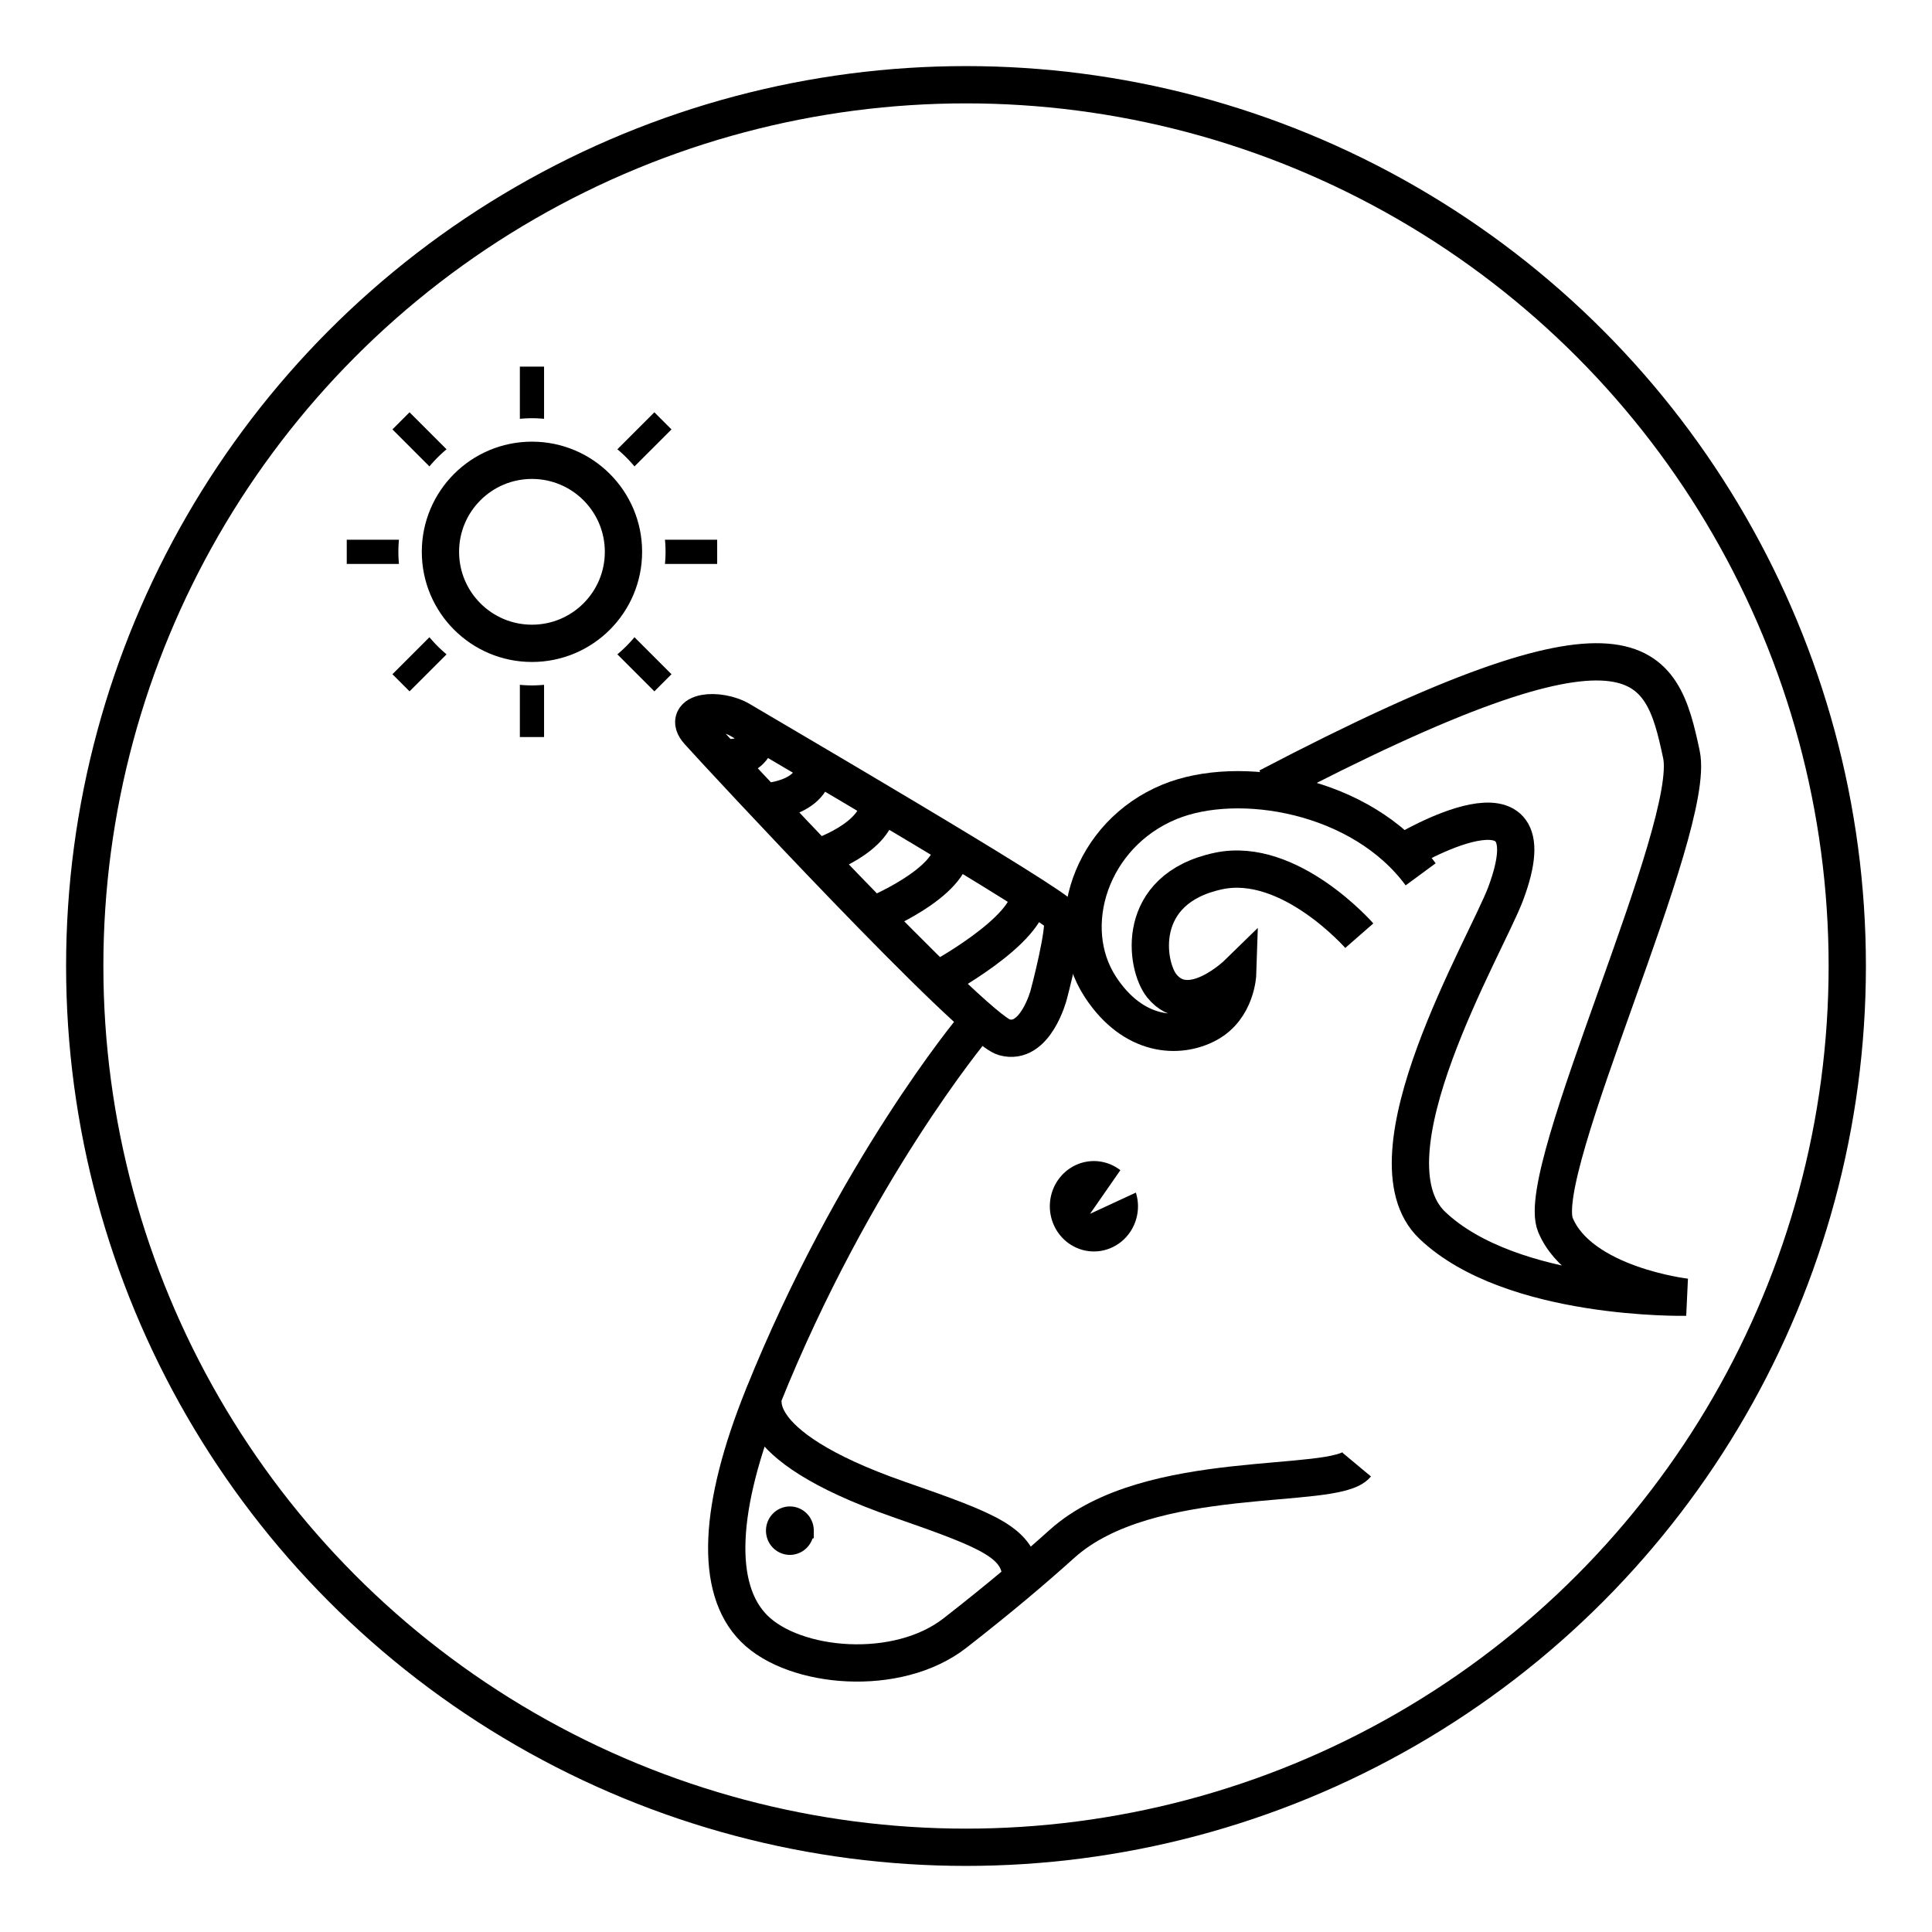 <svg xmlns="http://www.w3.org/2000/svg" height="399.015" width="399.015"><g transform="translate(82.018 82.208)"><path d="M118.905 130.165s-24.582 29.462-43.322 76.043c-9.156 22.756-10.14 39.635-1.844 47.931 8.296 8.296 29.561 10.223 41.479.922 9.447-7.374 15.947-12.894 22.121-18.435 17.974-16.13 56.227-10.83 60.835-16.361" fill="none" stroke="#000" stroke-width="7.7"/><path d="M143.906 157.587a9.102 9.333 0 0 0-9.101 9.332 9.102 9.333 0 0 0 9.101 9.334 9.102 9.333 0 0 0 9.104-9.334 9.102 9.333 0 0 0-.438-2.82l-9.465 4.386 6.264-9.015a9.102 9.333 0 0 0-5.465-1.883z"/><g stroke-width="7.7" fill="none" stroke="#000"><path d="M134.574 123.252s-2.765 10.6-9.217 8.756c-6.452-1.843-59.453-58.991-63.14-63.139-3.686-4.148 4.148-5.07 8.757-2.304 4.609 2.765 65.444 38.252 66.365 40.556.922 2.305-2.765 16.13-2.765 16.13zM75.468 83.444s10.945-.346 10.715-7.95M111.315 120.358s19.506-10.4 19.275-18.004M98.195 106.916s16.736-6.746 16.506-14.35M86.546 95.03s13.135-4.11 12.905-11.714M66.786 74.061s7.778 1.844 7.547-5.76"/></g><path d="M75.931 205.47s-5.743 10.346 27.7 21.997c19.001 6.62 24.93 8.962 25.256 16.295" fill="none" stroke="#000" stroke-width="7.7"/><path d="M83.59 233.92a2.473 2.536 0 0 1-2.472 2.535 2.473 2.536 0 0 1-2.473-2.536 2.473 2.536 0 0 1 2.473-2.535 2.473 2.536 0 0 1 2.473 2.535z" fill="none" stroke="#000" stroke-width="4.933"/><path d="M198.718 111.039s-14.378-16.451-29.035-13.366c-17.513 3.687-15.105 19.58-11.752 23.735 5.762 7.142 15.67-2.534 15.67-2.534s-.231 7.143-6.222 10.37c-5.992 3.225-15.37 2.714-22.122-7.605-8.138-12.437-2.062-31.541 14.287-38.252 14.25-5.85 39.635-1.614 51.848 14.978" fill="none" stroke="#000" stroke-width="7.7"/><path d="M207.853 93.756s31.42-18.961 21.088 8.624c-3.962 10.577-29.98 54.378-15.13 68.49 16.408 15.593 52.342 14.83 52.342 14.83s-21.73-2.502-26.922-14.906c-4.623-11.048 29.254-81.946 26.016-97.174-4.182-19.673-8.734-33.4-85.389 6.715" fill="none" stroke="#000" stroke-width="7.7"/><path style="line-height:normal;font-variant-ligatures:normal;font-variant-position:normal;font-variant-caps:normal;font-variant-numeric:normal;font-variant-alternates:normal;font-feature-settings:normal;text-indent:0;text-align:start;text-decoration-line:none;text-decoration-style:solid;text-decoration-color:#000;text-transform:none;text-orientation:mixed;shape-padding:0;isolation:auto;mix-blend-mode:normal" d="M25.348-6.493V4.288c.824-.075 1.657-.12 2.5-.12s1.676.045 2.5.12V-6.493zM2.566 2.942L-.969 6.477l7.643 7.643a27.93 27.93 0 0 1 3.533-3.537zm50.563 0l-7.64 7.64a27.93 27.93 0 0 1 3.533 3.538l7.642-7.643zM-10.404 29.26v5H.377a27.583 27.583 0 0 1-.12-2.5c0-.843.045-1.676.12-2.5zm65.722 0c.075.824.12 1.657.12 2.5s-.045 1.675-.12 2.5H66.1v-5zM6.674 49.397L-.97 57.04l3.535 3.535 7.643-7.643a27.93 27.93 0 0 1-3.535-3.535zm42.348 0a27.93 27.93 0 0 1-3.536 3.535l7.643 7.643 3.535-3.535zm-23.674 9.83v10.784h5V59.227c-.824.075-1.657.122-2.5.122s-1.676-.047-2.5-.122z" color="#000" font-weight="400" font-family="sans-serif" white-space="normal" overflow="visible"/><circle transform="rotate(90)" r="18.901" cy="-27.847" cx="31.758" fill="none" stroke="#000" stroke-width="7.7"/></g><circle cx="199.508" cy="199.508" r="182.008" fill="none" stroke="#000" stroke-width="7.7"/></svg>